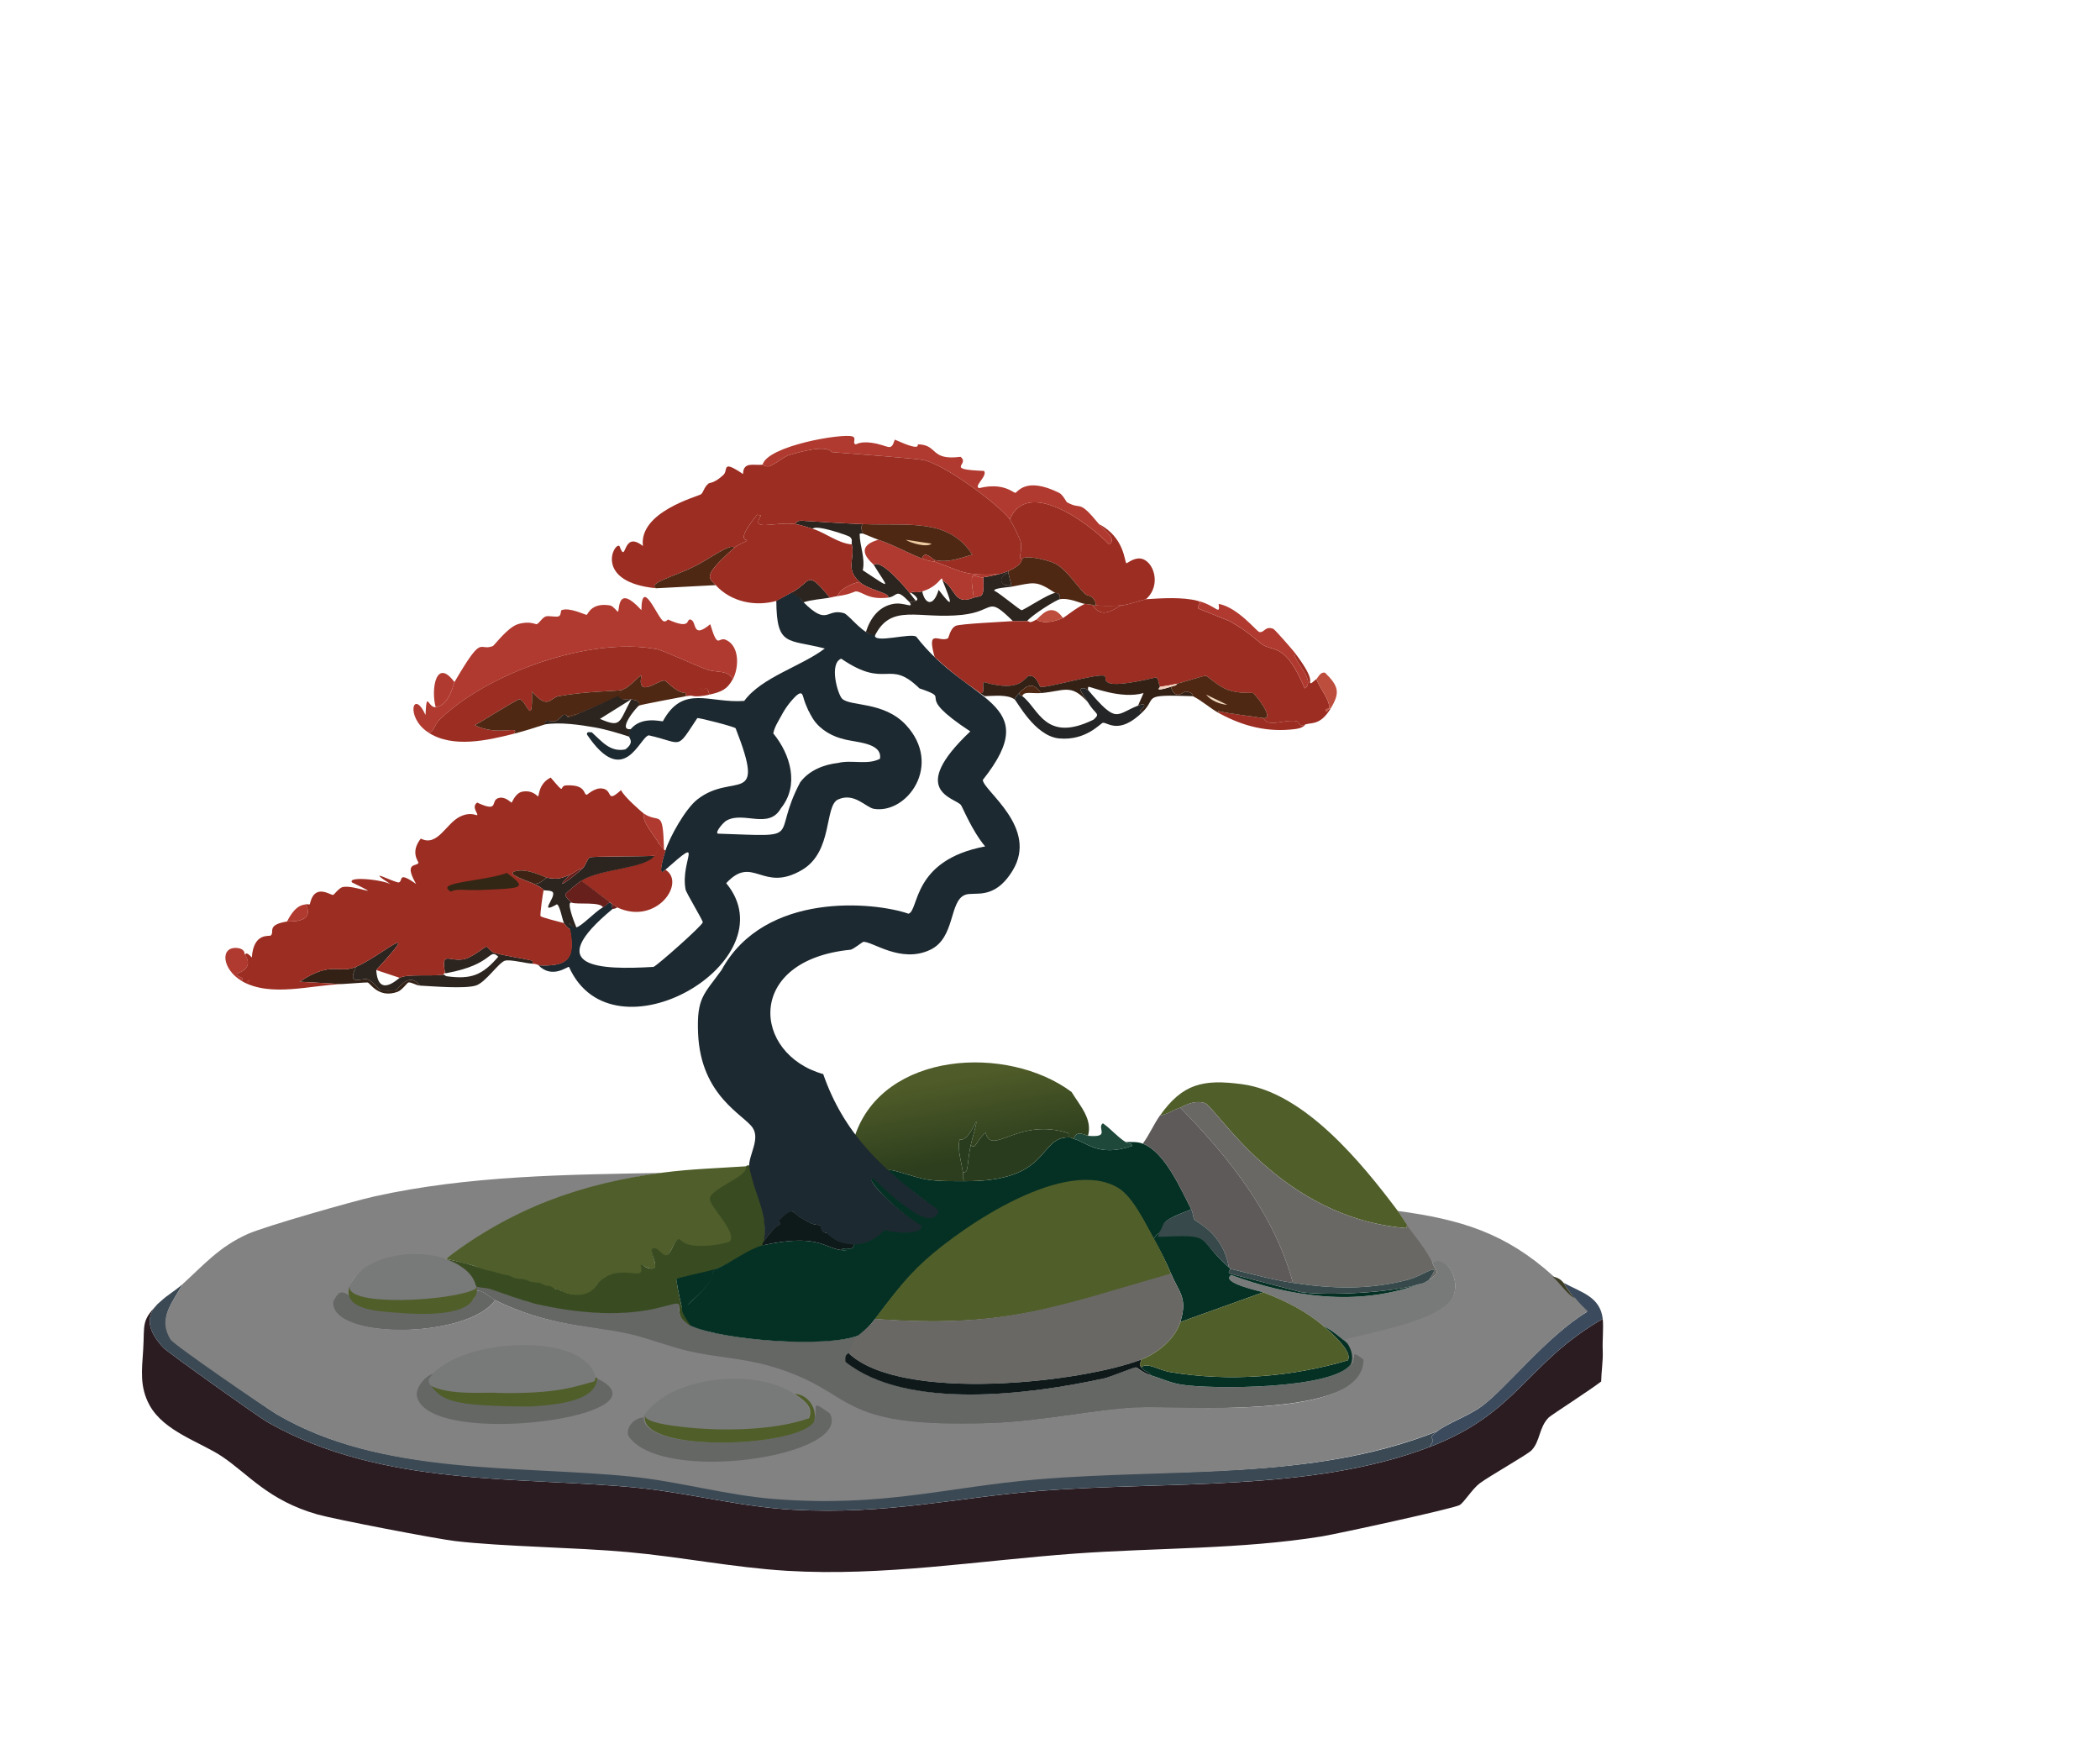 <?xml version="1.0" encoding="UTF-8"?>
<svg id="Layer_1" data-name="Layer 1" xmlns="http://www.w3.org/2000/svg" xmlns:xlink="http://www.w3.org/1999/xlink" viewBox="0 0 671.11 558.97">
  <defs>
    <style>
      .cls-1 {
        fill: #4f2814;
      }

      .cls-1, .cls-2, .cls-3, .cls-4, .cls-5, .cls-6, .cls-7, .cls-8, .cls-9, .cls-10, .cls-11, .cls-12, .cls-13, .cls-14, .cls-15, .cls-16, .cls-17, .cls-18, .cls-19, .cls-20, .cls-21, .cls-22, .cls-23, .cls-24, .cls-25, .cls-26, .cls-27, .cls-28, .cls-29, .cls-30, .cls-31, .cls-32, .cls-33, .cls-34, .cls-35, .cls-36, .cls-37, .cls-38 {
        stroke-width: 0px;
      }

      .cls-2 {
        fill: #242526;
      }

      .cls-3 {
        fill: #2c241e;
      }

      .cls-4 {
        fill: #f2d0bc;
      }

      .cls-5 {
        fill: #bd4d3c;
      }

      .cls-6 {
        fill: #394b21;
      }

      .cls-7 {
        fill: #828282;
      }

      .cls-8 {
        fill: url(#linear-gradient);
      }

      .cls-9 {
        fill: #1d2930;
      }

      .cls-10 {
        fill: #332116;
      }

      .cls-11 {
        fill: #9c2d22;
      }

      .cls-12 {
        fill: #787979;
      }

      .cls-13 {
        fill: #67201b;
      }

      .cls-14 {
        fill: #656765;
      }

      .cls-15 {
        fill: #505e2a;
      }

      .cls-16 {
        fill: #053124;
      }

      .cls-17 {
        fill: #eecaa0;
      }

      .cls-18 {
        fill: #5e5a59;
      }

      .cls-19 {
        fill: #4f5e2a;
      }

      .cls-20 {
        fill: #322615;
      }

      .cls-21 {
        fill: #b23a31;
      }

      .cls-22 {
        fill: #293d1e;
      }

      .cls-23 {
        fill: #3d3c25;
      }

      .cls-24 {
        fill: #3b4a5c;
      }

      .cls-25 {
        fill: #696865;
      }

      .cls-26 {
        fill: #efd8bd;
      }

      .cls-27 {
        fill: #0e1919;
      }

      .cls-28 {
        fill: #2b1c22;
      }

      .cls-29 {
        fill: #0f1919;
      }

      .cls-30 {
        fill: #2c241d;
      }

      .cls-31 {
        fill: #37494a;
      }

      .cls-32 {
        fill: #67201c;
      }

      .cls-33 {
        fill: #1e483a;
      }

      .cls-34 {
        fill: #b13a30;
      }

      .cls-35 {
        fill: #9c2e22;
      }

      .cls-36 {
        fill: #3b4954;
      }

      .cls-37 {
        fill: #3c2313;
      }

      .cls-38 {
        fill: #4e2916;
      }
    </style>
    <linearGradient id="linear-gradient" x1="256.19" y1="570.52" x2="265.12" y2="622.76" gradientTransform="translate(179.57 58.8) scale(.5)" gradientUnits="userSpaceOnUse">
      <stop offset="0" stop-color="#4f5b28"/>
      <stop offset="1" stop-color="#2c3e1d"/>
    </linearGradient>
  </defs>
  <g>
    <g>
      <path class="cls-16" d="M341.71,363.45c1,.02,1.03.4,1.5.5,3.7.78,7.69,6,18.5,2.25.15-1.05-.73-.42-2-1.25,1.87-.01,3.69-.17,5.5.5,7.1,2.62,12.34,14.93,15.5,21-11.39,4.42-7.4,3.95-10,7.5-.08.11-.9-.08-2,2-2.66-4.7-6.64-13.19-11.25-16-16.68-10.15-52.81,15.58-65.43,26.91-8.48-6.01-15.12-6.31-23.3-7.41,1.35-1.4,4.53.8,4-2,4.64,0,6.64-2.16,10-5,1.68.68,11.96,2.14,11.5-.75-4.69-2.27-18.64-15.01-15.5-15.75,4.09,3.75,19.16,18.18,20.5,10.75-4.99-4.29-10.58-7.87-15.5-12.25-.52-1.93,7.29,1.66,12.75,2.5,3.94.61,7.78.47,11.75.5,28,.19,23.28-14.22,33.5-14Z"/>
      <path class="cls-33" d="M359.71,364.95c1.27.83,2.15.2,2,1.25-10.8,3.75-14.79-1.47-18.5-2.25.51-3.09,4.02-1.04,4.5-1,7.42.67,2.64-2.51,4.75-4,2.67,1.9,4.44,4.18,7.25,6Z"/>
      <g>
        <g>
          <path class="cls-28" d="M51.25,415.95c-5.75,4.79-3.41,10.07,1,14.75,1.4,1.49,30.26,22.04,33.25,23.75,36.86,21.05,81.89,17.29,118.49,21,16.52,1.68,32.85,6.11,49.49,7,30.36,1.62,51.64-3.84,78.49-6,40.08-3.22,86.86.45,124.73-14,28.58-10.9,30.92-26.82,55.49-40.99.32,2.76-.14,6.85,0,10,.15,3.41-.43,6.67-.5,10-3.28,2.58-16.03,10.78-16.75,11.5-3.19,3.21-2.66,7.53-5.5,10.5-1.29,1.35-13.33,8.15-16.5,10.5-2.49,1.85-5.01,6.15-6.5,7-1.96,1.12-39.09,9.2-43.99,10-25.68,4.16-52.99,3.61-78.99,5.5-30.57,2.22-61.3,7.36-91.99,5.5-17-1.03-34.01-4.48-50.99-6-17-1.52-39.52-1.7-54.99-3.5-6.09-.71-38.77-7.01-43.99-8.5-15.71-4.47-21.96-12.74-30.5-18.5-6.9-4.65-18.63-7.98-23.25-16.5-3.16-5.84-2.41-11.2-2-17.5.55-8.52-.88-9.47,5.5-15.5Z"/>
          <path class="cls-36" d="M459.19,457.44c-3.97,3.17.73,1.09-2.5,5-37.87,14.45-84.66,10.77-124.73,14-26.85,2.16-48.13,7.62-78.49,6-16.64-.89-32.97-5.32-49.49-7-36.6-3.71-81.62.06-118.49-21-2.98-1.7-31.84-22.26-33.25-23.75-4.41-4.68-6.75-9.96-1-14.75,2.35-2.22,4.72-3.43,7-5.5-3.06,5.99-7.76,10.38-3.5,17.25,1.1,1.77,29.97,22.03,33.75,24.25,33.68,19.76,76.46,15.79,112.99,19.5,15.38,1.56,30.59,5.78,45.99,7,34.78,2.75,54.41-3.51,83.99-6,42.67-3.59,87.03,1.14,127.73-15Z"/>
          <path class="cls-24" d="M512.19,421.45c-24.57,14.17-26.91,30.09-55.49,40.99,3.23-3.91-1.47-1.83,2.5-5,3.23-2.58,9.96-4.87,14.25-8,7.72-5.63,20.66-22.29,33.75-30.25-1.42-1.36-2.76-2.72-4-4.25-1.2-1.47-2.55-3.33-3.5-5,5.65,3.07,11.67,4.4,12.5,11.5Z"/>
        </g>
        <path class="cls-14" d="M220.68,423.45c8.2,4.5,41.94,7.38,53.71,3.35.38-.13.71.28.49.62-1.11,1.71-2.24,3.68-3.35,5.22-.3.41-1.52-.09-1.19,2.31.02.11.08.22.16.29,19.71,15.53,59.02,10.32,82.4,5.21,1.72-.38,9.47-3.54,10-3.5.64.04,2.01,1.65,4.75,2.5,3.26,1.01,6.32,2.45,9.75,3,9.7,1.56,48.55,1.56,54.24-6.5,2.13-3.01-.63-6.27,4.52-2.13.11.08.48.47.48.6-.45,19.54-59.09,14.86-73.74,15.53-12.87.59-30.29,4.46-46.49,5-52.06,1.74-41.82-10.25-71.49-18.5-8.09-2.25-16.83-2.62-25-4.5-6.36-1.47-12.64-4.04-19-5.5-12.15-2.8-25.55-2.52-42.74-11-1.55-.76-3.36-2.87-5.53-3-.22-.01-.41-.17-.42-.4-.02-.5-.18-1.2-.04-1.35.64-.75,13.45,4.55,18.75,5.75,32.8,7.42,44.19-1.46,45.99,0,1.03.84-1.77,3.97,3.75,7Z"/>
        <path class="cls-12" d="M430.7,429.45c-.45-.68-5.96-5.12-7.5-5.5-5.89-5.05-12.37-8.25-19.5-11-.63-.24-13.98-3.06-10.25-5.5,18.91,7.01,40.36,10.08,59.74,3,1.07-.33,1.34.03,3.5-1.5,3.73-2.64,2.51-2.06,1-5.5,3.48-2.9,8.91,4.04,7,10.25-2.57,8.38-26.23,13.46-34,15.75Z"/>
        <path class="cls-14" d="M158.23,415.45c-8.46,12.32-52.57,12.89-51.99.75,1.04-21.82,4.99,3.39,20.17,3.03,6.44-.16,16.73,1.1,22.32-2.28,3.74-2.26,2.47-2.09,3.46-4.51,2.39-.18,4.39,2.19,6.04,3.01Z"/>
        <g>
          <path class="cls-7" d="M211.96,374.79c-26.33,3.43-47.91,11.97-69.49,27.5-7.96-1.14-27.29-1.14-30.5,8.5-2.54,7.64,11.6,6.99,16.78,7.43-17.62,2.41-18.03-11.06-22.28-2.18-.65,12.14,43.3,11.74,51.75-.58,17.2,8.48,30.84,8.04,42.98,10.83,6.35,1.46,12.64,4.03,19,5.5,8.17,1.88,16.9,2.25,25,4.5,29.68,8.24,19.43,20.24,71.49,18.5,16.21-.54,33.63-4.41,46.49-5,14.7-.67,72.55,4.48,72.57-15.31-5.38-4.34-1.25.79-4.86,2.16,2.17-.82-.34-6.59-1.58-8.47,7.76-2.29,32.77-6.23,35.35-14.61,1.91-6.21-3.66-12.83-7.14-9.93-1.65-3.76-5.39-8.63-7.83-12.09-1.04-1.47-1.91-3.11-3.01-4.58,20.17,2.72,34.5,7.05,49.73,20.83,2.41,2.18,4.25,5.14,7,7,1.24,1.53,2.58,2.89,4,4.25-13.08,7.96-26.03,24.62-33.75,30.25-4.29,3.13-11.02,5.42-14.25,8-40.71,16.14-84.97,11.84-127.64,15.44-29.58,2.49-49.62,9.03-84.4,6.28-15.41-1.22-30.33-5.6-45.71-7.16-36.53-3.71-79.52-.13-113.2-19.89-3.77-2.21-32.86-22.13-33.96-23.9-4.27-6.87.66-11.6,3.72-17.59,7.06-6.41,11.89-12.1,20.99-16.16,5.38-2.4,33.67-10.49,40.49-12,30.21-6.69,61.5-6.95,92.24-7.5Z"/>
          <g>
            <g>
              <path class="cls-23" d="M499.69,409.95c.95,1.67,2.3,3.53,3.5,5-2.75-1.86-4.59-4.82-7-7,2.48.35,3.32,1.9,3.5,2Z"/>
              <path class="cls-14" d="M205.73,452.94c-.46,11.36,48.56,9.59,53.99,1.5,2.6-3.87-1.94-8.18,5.5-2.75,7.33,13.74-54.36,22.95-64.49,7-.64-2.97,2.1-5.62,5-5.75Z"/>
            </g>
            <g>
              <path class="cls-12" d="M253.72,445.44c2.55,1.78,6.2,4,4.5,7.75-11.43,4.06-28.7,4.2-40.74,2.75-3.76-.45-11.15-1.33-11.75-3.5,8.7-13.05,36.2-15.24,47.99-7Z"/>
              <path class="cls-15" d="M260.04,454.44c-5.43,8.09-54.45,9.86-53.99-1.5v-.5c.6,2.17,7.99,3.05,11.75,3.5,12.05,1.45,29.31,1.31,40.74-2.75,1.7-3.75-1.95-5.97-4.5-7.75,4.15.08,7.5,4.94,6,9Z"/>
            </g>
            <g>
              <path class="cls-14" d="M140.24,438.9c1.81,13.68,51.37,13,50.49,1.55,25.43,12.15-53.87,22.73-57.49,5.75-.67-2.9,3.59-8.1,7-7.29Z"/>
              <path class="cls-12" d="M189.46,437.93c.89,1.65,1.65,3.19-.23,3.76-10.08,3.04-23.88,4.91-35.16,3.92-5.18-.45-13.49.16-15.62-1.98.09.09-2.22-1.68-1.21-3.19,8.13-12.2,45.49-15.05,52.22-2.51Z"/>
            </g>
          </g>
        </g>
      </g>
      <g>
        <path class="cls-12" d="M147.7,404.78c1.86.98,6.58,6.34,3.53,8.66-6.75,3.23-42.2,4.04-39.5-2.5,4.41-10.65,23.92-12.69,33.74-7.43,2.4,1.29,2.37,1.34,2.37,1.35"/>
        <path class="cls-15" d="M151.93,411.9c.4-.22.28-1.76.46-.14s-.46,2.41-1.32,3.71c-3.6,5.45-18.41,4.51-24.83,3.97-5.17-.43-17.04-.86-14.5-8.5-1.5,6.82,33.12,4.81,40.19.96Z"/>
      </g>
      <g>
        <g>
          <path class="cls-19" d="M179.32,412.51c1.56,1.27,4.31-.9,6.51-1.33.48-.09.02-1.44.5-1.5,1.73-.23,3.3.59,4.75.5,11.52-.75,16.63,1.7,13.75-6,9.24,4.75,1.02-5.55,4.5-5,4.73,6.55,5.33-2.7,7.5-3,.88-.12,2,4.3,17,1,2.72-2.62-6.45-11.92-6.25-14.25.26-3.01,13.11-7.26,11-10.25-8.8.6-17.75.86-26.5,2-26.33,3.43-48.44,11.42-69.56,27.55l7.67,1.88c1.02.26,2.01.62,2.96,1.06l3.71,1.75c1.06.73,1.75.71,2.67.91l14.76,3.24c.21.05.43.1.64.16l4.31,1.21"/>
          <path class="cls-6" d="M179.22,412.4c3.52,1.65,7.74,2,10.99-1.35,1.75-2.05,3.88-3.76,6.64-4.2,5.23-.91,9.17,1.97,7.9-2.37-.23-.99,1.07.24,1.73.49,1.35.58,3.36.94,2.83-1.32-.25-1.64-2.14-4.97-.13-4.78,1.87.18,3.08,3.85,4.74,1.48,1.2-1.51,1.59-4.07,3.12-4.41.53.16,1.12,1.7,4.88,2.11,3.84.28,7.27-.14,11.12-1.18,2.97-2.45-5.43-10.46-6.15-13.42-.85-3.37,12.2-7.3,11.54-10.55-.05-.62,1.17-.73,1.32-.04.26,1.69.79,3.87,1.54,5.36.39.96.83,1.43,1.06,2.35,1.09,5.09,2.57,9.65,2.03,14.99-.16.98.16,2.2-.77,2.65-5.35,1.8-10.73,6.07-16.42,7.97-3.25,1.15-7.78,1.41-10.9,2.58-.23.9.7,4.94,1.33,7.89.48,2.05,1.18,2.75,1.99,4.38.31.68,1.17,1.99,1.39,2.73-.74-.16-2.49-1.57-3.04-2.33-.49-.67-.71-1.33-.8-1.92-.22-1.36.3-2.29-.38-2.84-1.57-.83-8.35,3.53-24.83,2.89-7.25-.31-13.75-1.31-21.09-2.96-4.84-1.33-9.4-3.04-14.18-4.68-1.16-.38-2.93-.39-4.04-.67-.63-.15-.55-.4-.78-1.11-1.45-4.18-5.56-6.32-9.44-7.88,3.8.83,8.21,1.71,11.9,3.28.98.42,1.86.46,2.92.71,1.63.41,3.14,1.01,4.85,1.23.72.12,1.65.65,2.29.91.75.29,1.74.24,2.6.36.86.06,1.44.4,2.25.71.75.33,2.12.31,2.9.44.82.03,2.02,1.12,2.95.99.3,0,.6,0,.88.13.58.26,1.06.81,1.62.92.51.11,1.2.18,1.61.49"/>
          <path class="cls-19" d="M191.11,410.02c-2.33,4.72-8.58,4.4-11.88,2.42,1.72,1.03,3.43-1.11,5.62-1.54.48-.09.89-1.65,1.37-1.72,1.73-.23,3.44.92,4.89.83Z"/>
        </g>
        <g>
          <path class="cls-8" d="M347.71,362.95c-.48-.04-3.99-2.09-4.5,1-.47-.1-.5-.48-1.5-.5v-1.25c-16.31-5.43-24.7,7.49-26.75-.25-3.07,2.49-3.06,5.54-4.75,4,.43-2.06,2.13-7.41,1.75-7.5-3.5,7.23-5.09,5.36-5.25,5.75-.94,2.32.62,7.72,1,10.25.16,1.03-.32,1.99.5,3-3.96-.03-7.81.11-11.75-.5-5.46-.84-13.26-4.43-12.75-2.5-4.31-3.83-7.24-6.69-10.5-11.5,9.05-27.06,48.8-29.25,69.24-14,2.75,4.5,6.73,8.65,5.25,14Z"/>
          <path class="cls-22" d="M341.71,363.45c-10.21-.22-5.49,14.19-33.5,14-.82-1.01-.34-1.97-.5-3,1.92.88,1.22-2.41,2.5-8.5,1.69,1.55,1.68-1.51,4.75-4,2.05,7.74,10.43-5.18,26.75.25v1.25Z"/>
          <path class="cls-22" d="M310.21,365.95c-1.27,6.09-.58,9.38-2.5,8.5-.38-2.53-1.94-7.93-1-10.25.16-.39,1.75,1.48,5.25-5.75.38.09-1.32,5.44-1.75,7.5Z"/>
        </g>
      </g>
      <path class="cls-16" d="M370.7,393.95l-.25,1c18.45-.81,11.07.23,22.25,10,.03.02.08.17.5.5.21.17-1.04.95-.25,1.5l23,6c8.68,1.14,28.82.12,37.25-2.5-19.39,7.08-40.83,4.01-59.74-3-3.73,2.44,9.62,5.26,10.25,5.5q-13.25,4.75-26.5,9.5c2.38-7.83-.33-9.2-3-15.5-1.63-3.85-3.44-7.37-5.5-11,1.1-2.08,1.92-1.89,2-2Z"/>
      <g>
        <path class="cls-15" d="M446.7,386.95c1.1,1.47,1.96,3.03,3,4.5l-.25,1c-40.52-3.25-60.75-38.85-64.49-39.99-3.66-1.12-7.36,1.38-7.75,1.5-2.6.84-4.1,2.14-6.5,2.5,7.24-10.18,13.75-11.67,26.25-10,19.89,2.67,38.19,25.09,49.74,40.49Z"/>
        <path class="cls-18" d="M377.2,353.96c15.67,16.05,29.99,33.97,36,55.99-6.76-1.03-13.36-2.89-20-4.5-.42-.33-.47-.48-.5-.5-1.86-10.9-10.29-14.3-11-15.25-.43-.57-.37-2.04-1-3.25-3.16-6.07-8.39-18.38-15.5-21,2.12-2.81,3.47-6.15,5.5-9,2.4-.36,3.9-1.66,6.5-2.5Z"/>
        <path class="cls-25" d="M449.69,391.45c2.44,3.46,6.35,8.24,8,12,1.51,3.44,2.73,2.86-1,5.5,4.54-6.56-1.53-1.36-6.75,0-12.55,3.28-24.14,2.92-36.75,1-6.01-22.02-20.33-39.94-36-55.99.39-.12,4.09-2.62,7.75-1.5,3.74,1.14,23.97,36.75,64.49,39.99l.25-1Z"/>
        <path class="cls-31" d="M392.7,404.95c-11.18-9.77-4.21-10.5-22.66-9.69l.33-1.33c2.6-3.55-1.07-3.06,10.33-7.48.63,1.21.57,2.67,1,3.25.71.94,9.14,4.34,11,15.25Z"/>
        <path class="cls-31" d="M413.2,409.95c12.61,1.92,24.2,2.28,36.75-1,5.21-1.36,11.28-6.56,6.75,0-2.16,1.53-2.43,1.17-3.5,1.5-8.42,2.62-28.57,3.63-37.25,2.5l-23-6c-.79-.55.46-1.33.25-1.5,6.63,1.61,13.23,3.47,20,4.5Z"/>
      </g>
      <g>
        <path class="cls-16" d="M268.72,399.44c7.17.96,16.01-1.69,23.79,1.69,1.64.71,2.02,2.86.74,4.12-5.22,5.12-9.02,10.32-13.54,16.19-1.86,2.41-3.51,4-4.19,4.67-.23.23-.49.41-.78.53-10.7,4.33-44.28,1.51-53.73-2.89-.43-.2-.64-.64-.91-1.02-.14-.2-.17-.23-.27-.39-3.74-5.64-1.02-4.31.56-5.92,2.86-2.91,6.55-5.82,7.22-9.21.16-.81.73-1.49,1.49-1.82,5.07-2.2,9.51-5.95,14.49-7.41.08-.02.17-.05.25-.06,17.45-3.78,19.58.82,24.87,1.53Z"/>
        <path class="cls-16" d="M227.88,406.67c-.41,4.35-6.16,7.86-9.13,11.57-.23.29-.69.18-.78-.17-.64-2.53-1.98-8.93-1.75-9.37.26-.5,9.18-2.14,12.88-3.3.32-.1-1.2.95-1.23,1.28Z"/>
      </g>
      <g>
        <path class="cls-15" d="M368.7,395.65c2.06,3.63,3.96,7.68,5.6,11.53-37.66,10.81-53.37,17.35-94.75,14.33,5.2-6.75,9.6-12.98,16.16-18.86,12.62-11.33,45.06-33.15,61.74-23,4.61,2.81,8.58,11.3,11.25,16Z"/>
        <g>
          <path class="cls-25" d="M377.2,422.45c-1.65,5.41-7.33,9.99-12.5,12-18.76,7.28-76.51,13.89-93.49-2,.93-2.14,1.13-3.29,2.47-5.2.19-.28,3.71-2.8,6.03-5.8,41.38,3.02,56.83-3.69,94.49-14.5,2.67,6.3,5.38,7.67,3,15.5Z"/>
          <path class="cls-29" d="M364.71,434.45c-.03,1.31-.97,1.06,0,2.5,1.04,1.54,2.41,1.14,3,2.5-2.74-.85-4.11-2.46-4.75-2.5-.53-.04-8.28,3.12-10,3.5-23.44,5.13-63.07,10.42-82.74-5.25-.41-2.61.94-2.62,1-2.75,16.98,15.89,74.73,9.28,93.49,2Z"/>
        </g>
      </g>
      <g>
        <path class="cls-16" d="M430.7,429.45c1.23,1.87,1.93,4.38,1,6.5-5.7,8.06-44.54,8.06-54.24,6.5-3.43-.55-6.49-1.99-9.75-3-.59-1.36-1.96-.96-3-2.5,1.9-1.79,5.56.88,9.25,1.5,18.75,3.15,38.57,1.64,56.74-3.75,1.86-2.66-5.56-9.08-7.5-10.75,1.54.38,7.05,4.82,7.5,5.5Z"/>
        <path class="cls-15" d="M423.2,423.95c1.94,1.67,9.36,8.09,7.5,10.75-18.17,5.39-37.99,6.9-56.74,3.75-3.69-.62-7.35-3.29-9.25-1.5-.97-1.44-.03-1.19,0-2.5,5.17-2,10.85-6.59,12.5-12q13.25-4.75,26.5-9.5c7.13,2.75,13.61,5.95,19.5,11Z"/>
      </g>
    </g>
    <path class="cls-2" d="M347.71,220.47c9.36,11.05,8.74,7.87,16,5,2.78-1.1,2.31.28.5,1.75l1,.25c-7.61,7.49-11.25,3.3-12.75,3.5-.76.1-5.37,5.81-14,5-7.78-.74-13.45-11.93-14.25-12.5.41-.72.93-1.39,1.5-2-.02.61.68.76,1,1,5.16,3.79,7.23,15.11,22.75,7.5,2.41-2.13.58-1.54-1.75-5.5-.85-1.44-1.93-2.67-2.5-4.25,1.3-.82,2.19.27,2.5.25Z"/>
    <path class="cls-3" d="M322.21,182.48v.5c-3.24,1.04-2.79,4.73,1,4v.5c-1.12.2-5.52.42-5.5,1.25,1.57.66,8.19,6.23,8.75,6.25.76.02,8.57-5.27,10.75-5.5.14.09,1.77-.3,1.5,2-1.18.19-8.73,4.91-10.5,7-1.47.15-3.02-.11-4.5,0-8.55-8.38-5.46-3.16-16.25-2-13.95,1.5-22.76-3.97-28,6.91-.55-.1-2.33-1.15-2.75-1.41,1.39-4.38,4.05-8.12,8.75-9,3.52-.65,6.64,1.68,5.25-.5l2-.5c1.33-.45-.69-2.09-1.5-2.5.12-.9.83.28,3.5-.5.91,4.23,3.63,5,5.25-.5,4.89,6.4,4.29,4.52,1.25-3,4.4,2.58,3.49,8.13,10,5.5,2.12-.86,3.49.96,3-6.5,1.59-.2,3.41-.62,5-1,.9-.21,2.17-.64,3-1Z"/>
    <path class="cls-27" d="M255.72,388.95c1.94.98,3.39,2.57,6.5,2.5.43,2.89,1.88,2.39,2,2.5,2.66,2.31,4.78,3.5,8.5,3.5.53,2.8-2.65.6-4,2-5.31-.71-7.43-5.33-25-1.5-.24-.75.43-.96.5-1.5,3.7-5.11,4.75-4.97,5-5.25.36-.4-.72-1.02-.5-1.25,4.89-5.08,4.8-2.11,7-1Z"/>
    <path class="cls-9" d="M314.09,249.22c19.98-25.17-4.87-24.41-21.25-45.74-1.55-1.37-13.65,2.28-13.25-.5-3.61-.07-7.73-5.92-9.75-7-5.9-1.81-5.11,4.4-13.13-3.6-1.26-1.25-.73-1.94-3.84-3.01-.96.49-4.53,2.53-4.78,2.61.11,14.76,3.58,12.19,15.5,15.25-7.59,5.76-20.2,9.17-25.75,16.75-11.15.85-19.52-5.43-26,6.5-.53.13-6.76-1.73-10.25,2.5-1.64,1.98-.26.51-.5,2.5-.05.39,1.77,1.77-1.25,4-4.86.95-7.47-2.54-10.75-5.5-.2.18-1.69-.48-1.5.75,11.87,17.64,16.79.74,19.75.25,11.11,2.5,8.57,4.96,15.5-5.5.61-.17,11.87,2.74,12.25,3.25,9.97,25.46-.77,13.74-12.25,22.75-3.77,2.96-8.8,11.9-10.25,16.5-.53,1.67-2.71,9.02,0,6,13.02-11.52,4.75-3.15,6.5,6.25.21,1.14,5.58,9.91,5.5,10.5-.14,1.06-14.72,13.96-15.75,14.25-17.1,1-35.94.41-13.08-18.51-.5-3.58-1.45-1.47-3.17-.49-2.41,1.38-6.73,6-8.34,6.34-1.9.4-2.95-3.43-2.16.66,1.76,9.14-.33,11.98-10,11.5,4.41,4.44,9.25.3,9.75.5,14,31.4,70.75-2.02,50.24-26.75,8.61-9.31,11.56,3.24,24.25-4.25,9.95-5.87,7.06-20.49,11.5-22.5,5.21-2.36,8.9,2.59,11.5,3,10.58,1.66,21.98-14,10.25-26.75-7.12-7.73-18.03-5.9-20.5-8.5-1.4-1.48-4.18-11.2-.25-12.75,14.64,10.03,15.08-.2,25,9.5,11.56,3.89-3.07,1.02,16.25,13.75-20.17,19.07-4.99,21.12-3,23.5.5.59,3.53,8.24,7.75,13.25-23.53,4.41-21.04,20.51-24.5,21.5-10.82-3.77-45.94-7.29-59.74,18-5.6,7.8-7.99,8.75-7.5,20.25.86,20.21,14.85,26.06,17.5,30.25.1-.2.18-.41.26-.65-.07.24-.16.45-.26.65,2.29,3.62-1.18,8.36-1.2,12.15,1.99,10.39,5.94,14.12,4.76,24.03,3.7-5.11,4.94-5.16,5.19-5.44.36-.4-.58-.88-.37-1.11,4.89-5.08,4.41-2.25,6.61-1.14,1.94.98,3.39,2.57,6.5,2.5.43,2.89,1.88,2.39,2,2.5,5.44,5.53,13.71,4.57,18.6-.93,1.68.68,12.39,2.12,11.72-1.48-4.69-2.27-18.37-14.42-15.51-15.17,4.09,3.75,18.96,18.76,21.1,10.36-18.62-13.14-30.48-25.02-36.91-43.52-22.66-6.34-25.12-36.42,8.75-39.74.98-.21,3.77-2.47,4-2.5,2.78-.37,12.01,7.07,21.5,2.5,7.97-3.84,5.96-15.41,11-17.5,3.04-1.26,9.25,2.02,15.25-7.75,8.45-13.76-9.33-25.55-9.5-29ZM268.65,235.91c.24.09.51.09.76.22h0c3.63,1.15,12.63,1.02,11.81,6.34-3.96,2.08-9.04.26-13.34,1.32-4.64.53-9.29,2.36-12.16,6.2-9.63,18.23,2.18,17.38-26.34,16.4-.96-.5,2.05-3.92,2.92-4.24,5.43-2.94,13.4,2.95,17.25-3.84,5.97-7.39,3.09-17.23-2.43-23.95.37-1.99,1.6-3.89,2.59-5.68,1.21-2.34,2.89-4.59,4.8-6.42,0,0,0,0,0,0,2.03-1.7,1.97,0,2.54,1.63.3.95.87,2.22,1.32,3.25.27.29.52,1.11.84,1.51,0,0,0,0,0,0,1.88,3.69,5.52,6.11,9.42,7.28Z"/>
    <g>
      <path class="cls-34" d="M234.22,216.97c-1.91-3.01-4.93-1.88-8.25-3-3.55-1.2-13.91-6.09-16-6.5-21.21-4.11-54.03,7.45-69.49,22.5-1.85,1.8-1.91,4.57-3.75,4-7.28-4.89-4.66-14.09-.75-5.5.4-8.22.78-2.2,3.25-2.5,4.4-.54,5.72-7.53,6-8,9.26-15.82,7.54-9.74,12.25-11.5.5-.19,4.67-5.95,8-7,3.7-1.17,5.71.09,6,0,.89-.28,1.78-2.16,3-2.5.97-.27,3.09.28,4,0,.94-.29.61-1.85,1-2,2.58-1,7.6,1.6,8,1.5.43-.11,1.37-4.01,7.5-3,.94.16,2.37,2.1,2.5,2,.6-.46-.36-9.11,7.5-.5.09-10.79,5.18,2.54,7,3.5.8.42,1.43-.53,1.5-.5,7.39,3.33,5.83-.07,7,0,2.47.15.31,6.64,6.5,1.5,2.53,8.39,2.46,3.88,5,5,4.5,2,4.14,8.97,2.25,12.5Z"/>
      <path class="cls-11" d="M234.22,216.97c-1.85,3.44-3.83,4.16-7.5,5-.98-3.8-1.83-.94-2.25-1-.21-.03.17-1.45-2.5-1-.65.11,1.16,1.52-2.75,1.5-3.13-.02-6.24-3.92-6.75-4-2-.32-8.95,5.92-7.5-1.5-.7-.35-3.49,3.66-6.25,4.5-1.45.44-11.14.36-20.25,2-2.57.46-3.35,4.55-8.5-1.5.31,12.18-1.71,2.61-4,2.5-.82-.04-12.35,7.35-14.25,8.25,7.36,3.74,14.75-.19,12.5,2.75-8.54,2.16-19.73,4.72-27.5-.5,1.84.57,1.9-2.2,3.75-4,15.46-15.05,48.28-26.61,69.49-22.5,2.09.4,12.45,5.3,16,6.5,3.32,1.12,6.34-.01,8.25,3Z"/>
      <path class="cls-1" d="M198.73,220.47c-.38.69-.87,1.9-1,2-.53.43-10.41,4.53-12.5,5.5l-4,1c-.06.02.21-.74-1.25-.5-.18.03-1.33,1.6-2.5,2-.68.23-2.29-.23-3,0-.44.14-.2.98-.25,1-3.45,1.09-6.46,2.1-10,3,2.25-2.94-5.14.99-12.5-2.75,1.9-.9,13.43-8.29,14.25-8.25,2.29.11,4.3,9.68,4-2.5,5.15,6.05,5.93,1.96,8.5,1.5,9.11-1.64,18.8-1.56,20.25-2Z"/>
      <path class="cls-3" d="M197.73,222.23c1.66,2.16,2.17.84,4,1.24l-10,6.25c6.91,3.01,6,1.1,10-6.25,1.25.27,2.98.42,2.5,2-.75.36-7.29,8.25-2.5,7.5-1.64,1.98-.26.51-.5,2.5-3.18-1.1-7.75-2.43-11-3-4.86-.86-11.29-1.78-16.06-.99.05-.02-.12-.94.32-1.08.71-.23,2.3.3,2.98.07,1.17-.4,2.32-1.97,2.5-2,1.46-.24,1.19.52,1.25.5.22-.06-.45.83,4-1.08,2.12-.91,11.96-5.23,12.5-5.66Z"/>
      <path class="cls-34" d="M145.23,217.97c-.28.47-1.6,7.46-6,8-1.56-5.58.09-16.01,6-8Z"/>
      <path class="cls-11" d="M226.72,221.97c-2.59.59-4.14.61-5,.5-.27-.03-.67-.36-2.5,0v-1.17c3.91.02,1.88-1.38,2.53-1.49,2.67-.45,2.53.86,2.74.89.42.06,1.25-2.53,2.22,1.27Z"/>
      <path class="cls-1" d="M219.22,221.47v1c-2.28.45-14.31,2.67-15,3,.48-1.58-1.25-1.73-2.5-2-1.83-.39-2.57.99-4.23-1.17.13-.1.85-1.14,1.23-1.83,2.76-.84,5.55-4.85,6.25-4.5-1.45,7.42,5.5,1.18,7.5,1.5.51.08,3.62,3.98,6.75,4Z"/>
      <path class="cls-38" d="M185.37,227.91c-4.48,2.09-3.95,1-4.17,1.06,1.83-.57,2.17-.56,4.17-1.06Z"/>
    </g>
    <g>
      <g>
        <path class="cls-3" d="M120.24,309.96c.56,9.14,6.97,2.77,7.5,2.5,2.54-1.3,9.38-.41,14-1,.44-.02.5.43,1,.5,7.73,1.08,11.4-.28,16.5-6.25-3.18-2.93-1.34,2.45-16.5,5.25-.16.03-.34-.03-.5,0-1.38-7.54,1.42-3.36,6.25-4.5,2.48-.59,6.6-4.03,7-4,.16.01,1.44,1.7,2.5,2,3.96,1.12,8.18,1.58,12,2.5.37.09.25.66.25,1-2.19-.09-6.81-1.38-8.75-1-2,.39-6.3,7.08-9.5,8-3.68,1.06-13.4.22-17.75,0-3.7-4.73-6.91,1.19-7.75,1.5-.23.09-4.77.09-5,0-.25-.09-2.52-3.05-4-3.5-1.94-.59-6.73,2.49-3.75-4,7.72-3.22,22.3-16.17,6.5,1Z"/>
        <path class="cls-10" d="M113.74,308.96c-2.98,6.49,1.81,3.41,3.75,4,1.48.45,3.75,3.4,4,3.5.23.09,4.76.09,5,0,.83-.31,4.05-6.23,7.75-1.5-1.25-.06-2.81-1.2-3.75-1-.37.08-1.97,2.46-3.5,3-6.05,2.15-8.64-2.81-9.5-3-.4-.09-6.74.45-8.25.5q-6.75-.37-13.5-.75c10.34-6.86,12.38-2.41,18-4.75Z"/>
        <path class="cls-34" d="M78.24,304.96c3.22,4.73-2.35,5.88-2.5,6.25-.45,1.09,2.81.84,1.5,2.25-6.37-3.72-7.04-11.22-1.25-10.5,2.43.3,2.11,1.93,2.25,2Z"/>
        <path class="cls-34" d="M97.74,288.96c3.1,6.2-5.45,5.41-6,5.5,3-5.95,5.58-5.18,6-5.5Z"/>
      </g>
      <g>
        <path class="cls-11" d="M212.19,271.34s-.11.41.5.36c-.53,1.67-2.76,9.24-.04,6.22,6.7,4.13-2.9,17.93-15.42,12.04-.65-.3-9.59-7.24-11.66-8.51,6.4-3.96,20.29-3.85,23.62-8.11,1.16-1.48,1.59-2.88.89-4.6.57.87,1.23,1.94,2.1,2.6Z"/>
        <path class="cls-34" d="M212.2,271.39c-.87-.65-1.4-1.55-1.97-2.42-2.37-3.64-4.98-6.43-4.5-9,5.12,3.39,6.11-1.95,6.47,11.42Z"/>
        <path class="cls-3" d="M209.23,273.47c-3.33,4.26-17.1,4.04-23.5,8-.74.46-4.93,3.86-5,4.25-.41.69,1.84,2.69,2,2.75-1.81-.66.42,5.39,1.5,8-1.9.4-2.79-3.6-2,.5-.64-.2-1.78-1.54-2-2-.57-1.2-1.29-5.62-2.25-6-5.95,3.38-.48-1.95-1.25-3.75-.33-.79-2.79-.63-3-.75-.16-.09.11-.47-3-2,1.96-.14,2.37-.88,4-2,3.33.56,4.41.37,7.5-1-6.48,6.33.94.84,4-2,.78-.73,1.57-3.24,2.25-3.5.97-.37,17.64-.25,20.75-.5Z"/>
        <path class="cls-13" d="M197.23,289.96c-.75.57-1.44.45-1.5.5-.5-3.58-1.27-1.49-3-.5-.95-1.89-8.3-.85-10-1.5-.16-.06-2.41-2.06-2-2.75.07-.39,4.26-3.79,5-4.25,2.07,1.28,10.85,8.19,11.5,8.5Z"/>
        <path class="cls-32" d="M186.23,277.46c-3.06,2.84-10.48,8.33-4,2,1.53-.68,2.38-1.75,4-2Z"/>
        <g>
          <path class="cls-11" d="M205.73,259.97c-.48,2.57,2.13,5.36,4.5,9,.7,1.72.16,3.02-1,4.5-3.1.25-19.78.13-20.75.5-.68.26-1.47,2.77-2.25,3.5-1.62.25-2.47,1.32-4,2-3.09,1.37-4.17,1.56-7.5,1-.53-.09-6.38-3.23-10.25-2-2.93.93,4.75,3.26,6.25,4,3.11,1.53,2.84,1.91,3,2-.28,1.05-1.18,7.88-1,8.25.22.46,6.3,1.91,7.5,2.25.22.46,1.36,1.8,2,2,1.76,9.14-.33,11.98-10,11.5-.27-.01-.42-.44-2-.5,0-.34.12-.91-.25-1-3.81-.92-8.04-1.38-12-2.5-1.06-.3-2.34-1.99-2.5-2-.4-.03-4.52,3.41-7,4-4.83,1.14-7.63-3.04-6.25,4.5-.69.11-.46.5-.5.5-4.62.59-11.46-.3-14,1l-7.5-2.5c15.8-17.17,1.22-4.22-6.5-1-5.62,2.34-7.66-2.11-18,4.75q6.75.37,13.5.75c-9.95.33-22.88,4.32-32-1,1.31-1.41-1.95-1.16-1.5-2.25.15-.37,5.72-1.52,2.5-6.25.36.17.23-1.23,2.25,1,.54-8.04,5.58-6.68,6-7,1.46-1.11-1.56-3.4,5.25-4.5.55-.09,9.1.7,6-5.5.17-.13,1.06.15,1.25,0,.21-.17.45-3.5,3-4,1.91-.37,3.93,1.1,4.5,1,.26-.04,1.84-2.21,3-2.5,3.64-.91,14.33,4.03,3-1.5-1.56-2.17,11.44-.72,13,1-10.12-6.55.95-.68,2-1,1.42-.43-.55-3.77,5.5.5-4.13-7.15.34-5.5.75-6.75.13-.39-2.77-3.27.75-7.75,5.34,2.74,8.05-4.83,12.5-7,3.43-1.67,5.14-.32,5.5-.5.55-.28-1.97-2.56,0-4,7.45,3.43,3.94-.81,7-1.5,2.11-.48,3.79,1.54,4,1.5.24-.05,1.18-3.1,3.5-3.5,3.44-.59,4.78,1.65,5,1.5.31-.21.13-4.04,4-6,5.25,6.12,2.35,2.62,5,2.5,6.45-.29,5.37,2.9,6.5,3,.27.02,2.52-2.34,5-2,3.57.49,1.06,4.96,6,.5.73,1.95,6.8,7.2,7.25,7.5Z"/>
          <g>
            <g>
              <path class="cls-20" d="M152.23,284.46c-3.18.14-6.88-.48-8,.5-5.93-3.1,10.15-3.23,17.75-6,6.96,5.17,5,4.83-9.75,5.5Z"/>
              <path class="cls-37" d="M174.73,280.46c-1.63,1.12-2.04,1.86-4,2-1.5-.74-9.17-3.07-6.25-4,3.87-1.23,9.72,1.91,10.25,2Z"/>
            </g>
            <g>
              <path class="cls-35" d="M152.23,284.46c-.48,1.61-6.58,1.24-8,.5,1.11-.98,4.82-.36,8-.5Z"/>
              <path class="cls-34" d="M79.49,312.96l.25.25v.5l-.25.25h-.5l-.25-.25.25-.25.25-.25.25-.25Z"/>
            </g>
          </g>
        </g>
      </g>
    </g>
    <g>
      <path class="cls-11" d="M382.7,191.98c1.99,1.24-.4.91.25,2.5l10,4c6.37,3.59,9.04,6.53,10.5,7.5,3.66,2.42,7.29-.7,13.5,14,3.86-2.45-3.84-8.74-3.25-11.5,6.5,8.52,4.69,9.28,5,9.75.29.43,1-.53,2-1.25,1.02,2.99,4.61,6.98,4,9.5-.01.06-1.66-.22-.75,1l.75-1h.5c-3.2,5.2-5.76,4.36-8,5-2.12,1.07-2.11-.88-2.75-1-2.9-.54-6.25.81-8.5.5-1.75-.25-2.12-1.48-2.25-1.5,4.01.45-2.77-7.84-3.25-8-.71-.23-4.23.3-8-1-2.93-1.01-6.59-4.42-7-4.5-.81-.15-7.3,2.05-9.25,2.5-1.76.41-3.7.76-5.5,1-.62-1.42-.3-2.32-1.25-3-19.83,4.66-15.17.14-16.5-.5-1.94-.94-19.05,4.14-20.5,3.5-.28-.12-1.21-3.75-3.5-3.5-1.66.18-2.21,5.55-14.5,2-.84.63.67,3.89-1.25,3.5-2.82-2.29-5.95-3.79-14.5-11.5-2.68-9.46,1.47-4.56,4.25-6,.21-.11.71-3.19,2.5-4,1.43-.65,15.24-1.27,18.25-1.5,1.48-.11,3.03.15,4.5,0,1.02-.1.32,1.06,3-.5,2.46,1.67,6.54.37,8.5-.5.62-.27,4.3-3.31,7-4.5,3.14.25,2.37.49,2.5.5,2.77,3.94,5.64,1.98,9,0,2.2-.14,7.59-1.97,8-2,5.25-.33,11.56-.75,16.5.5Z"/>
      <path class="cls-10" d="M370.7,219.47c.1.22-2.36,1.79,3.5,0,1.36,4.63,4.13,1.4,4.75,1.5,2.73.43,2.13,1.44,2.25,1.5-16.86-.58-11.26.34-16,5l-1-.25c1.81-1.47,2.28-2.85-.5-1.75l1.75-4c-7.04,2.05-16.61-1.93-17.5-2-.4-.03-.2,1-.25,1-.31.02-1.2-1.07-2.5-.25.57,1.58,1.65,2.81,2.5,4.25-5.43-6.21-7.54-3.62-15-3-2.44-3.54-4.49-2.67-7,0-.57.61-1.09,1.28-1.5,2-2.25-1.61-6.49-1.08-9.5-1-.4-.32-.91-.52-1.5-1,1.92.39.41-2.87,1.25-3.5,12.29,3.55,12.84-1.82,14.5-2,2.29-.25,3.22,3.38,3.5,3.5,1.44.64,18.55-4.44,20.5-3.5,1.33.64-3.33,5.16,16.5.5.95.68.63,1.58,1.25,3Z"/>
      <path class="cls-34" d="M413.7,208.47c-.59,2.76,7.11,9.04,3.25,11.5-6.21-14.7-9.84-11.58-13.5-14-1.46-.96-4.13-3.91-10.5-7.5l-10-4c-.65-1.59,1.74-1.26-.25-2.5,6.11,1.54,7.26,5.02,6.75,1,6.11,1.1,12.21,8.87,13,9,1.68.28,1.86-2.09,4.5-1,.47.19,6.04,6.57,6.75,7.5Z"/>
      <path class="cls-11" d="M403.7,229.47c.13.02.49,1.25,2.25,1.5,2.25.31,5.6-1.04,8.5-.5.64.12.63,2.07,2.75,1-.17.05-.47,1.14-3.25,1.5-8.84,1.13-16.6-.87-24.25-5l-.5-.75c4.64,1,9.67,1.5,14.5,2.25Z"/>
      <path class="cls-5" d="M425.2,226.47h-.5c.61-2.52-2.98-6.51-4-9.5.43-.31,1.19-2.35,2.75-2,4.37,4.29,4.91,6.35,1.75,11.5Z"/>
      <path class="cls-5" d="M339.71,197.48c-1.96.87-6.04,2.17-8.5.5,1.09-.64,4.6-6.13,8.5-.5Z"/>
      <path class="cls-35" d="M350.21,193.48c2.26.15,5.74.15,8,0-3.36,1.98-6.23,3.94-9,0,.33.02.67-.02,1,0Z"/>
      <path class="cls-4" d="M376.2,218.47c-.18.75-1.45.83-2,1-5.86,1.79-3.4.22-3.5,0,1.8-.24,3.74-.59,5.5-1Z"/>
      <path class="cls-5" d="M424.7,226.47l-.75,1c-.91-1.22.74-.94.75-1Z"/>
      <path class="cls-1" d="M332.71,221.47c-2.75.23-5.56-.7-6,1-.32-.24-1.02-.39-1-1,2.51-2.67,4.56-3.54,7,0Z"/>
      <g>
        <path class="cls-1" d="M403.7,229.47c-4.83-.75-9.86-1.25-14.5-2.25l.5.75c-3-1.62-5.51-4.04-8.5-5.5-.12-.06.48-1.07-2.25-1.5-.62-.1-3.39,3.13-4.75-1.5.55-.17,1.82-.25,2-1,1.94-.45,8.44-2.65,9.25-2.5.41.08,4.07,3.49,7,4.5,3.77,1.3,7.29.77,8,1,.48.16,7.25,8.45,3.25,8Z"/>
        <path class="cls-26" d="M385.45,221.97l6.75,3.25c-2.26-.15-5.25-1.31-6.75-3.25Z"/>
      </g>
    </g>
    <g>
      <path class="cls-3" d="M265.22,190.98c-2.81.5-5.76.61-8.5,1.5-1.26-1.25-.89-1.94-4-3,6.86-3.45,4.63-7.96,12.5,1.5Z"/>
      <g>
        <path class="cls-11" d="M351.21,167.48c8.21,4.28,8.11,12.04,8.75,12.5.19.14,2.28-1.78,4.5-1.5,4.23.54,6.88,8.56,1.75,13-.41.03-5.8,1.86-8,2-2.26.15-5.74.15-8,0-.23-3.32-2.78-3.06-3.25-3.5-2.92-2.74-6.14-8.17-10-10-1.92-.91-8.45-2.63-10.25-1.5-1.67.63.11-2.28-.5-5.25-.23-1.1-2.74-6.14-3.5-7.25,5.52-13.27,24.93.88,31.75,8,2.74-1.77-1.73-4.65-3.25-6.5Z"/>
        <path class="cls-34" d="M351.21,167.48c1.52,1.85,5.99,4.73,3.25,6.5-6.82-7.12-26.23-21.26-31.75-8-2.81-4.09-20.6-17.65-27.75-19-2.72-.51-22.81-2.01-29-2.5-.73-.06-.66-2.99-14,1-1.05.31-5.06,3.3-6,3.5-1.44.3-1.97-.54-2.25-.5,1.54-6,25.45-10.11,28.75-9,1.37.46-.2,2.23,1,2.5.25.06,1.38-1,5-.5,5.76.8,6.16,3.12,7.5-1,9.03,4.07,6.89,1.48,7.5,1.5,6.44.23,3.7,5.25,13.5,4,3.28,2.52-5.5,3.99,7.5,4.5,1.33,1.53-3.53,5-1.5,5.5,7.64-1.93,10.9,1.54,11.5,1.5.75-.05,3.2-5.34,14,0,1.18.58,2.33,2.9,2.5,3,4.94,2.78,3.39-1.35,10.25,7Z"/>
        <path class="cls-1" d="M350.21,193.48c-.33-.02-.67.02-1,0-.13,0,.64-.25-2.5-.5-1.25-.1-4.9-2.01-8-1.5.27-2.3-1.36-1.91-1.5-2-6.29-4.2-6.74-3.29-14-2v-.5l-1-4v-.5c4.8-2.1,4.24-3.84,4.5-4,1.8-1.13,8.33.59,10.25,1.5,3.86,1.83,7.08,7.26,10,10,.47.44,3.02.18,3.25,3.5Z"/>
      </g>
      <path class="cls-3" d="M275.72,167.48c-1.13,1.45.07,1.94,0,3,0,.05-1.01-.15-1,.25.05,3.69,1.84,7.65,1,11.5,9.9,6.53,7.99,5.63,3.5-1.75,2.25-1.86,9.38,6.37,11.5,9,.66.81,1.26,1.76,2,2.5l-2,.5c-4.67-4.88-3.65-1.87-7-1.5,1.32-1.33-6.18-2.43-9-5-4.69-4.27-1.43-7.09-2.5-12-.2-.92.44-1.65-.75-2.5-.5-.36-10.78-3.98-11.75-2.5-1.6-.49-3.97-1.3-5.5-1.5.51-1.43,2.17-1.06,3.25-1,6.08.36,12.17.77,18.25,1Z"/>
      <path class="cls-21" d="M314.21,184.48c.49,7.46-.88,5.64-3,6.5-1.66-10.38.08-6.14,3-6.5Z"/>
      <path class="cls-30" d="M323.21,186.98c-3.79.73-4.45-2.91-1-4l1,4Z"/>
      <g>
        <path class="cls-11" d="M322.71,165.98c.76,1.11,3.27,6.15,3.5,7.25.61,2.97-1.17,5.88.5,5.25-.25.16.3,1.9-4.5,4-.83.36-2.1.79-3,1-11.22.61-11.72-.92-20.5-4v-.5c4.48.88,7.7-.49,12-1.75-7.57-11.71-20.17-9.18-35-9.75-6.08-.23-12.17-.64-18.25-1-1.08-.06-2.74-.43-3.25,1-6.93-.9-14.52,2.59-11-2.75l-1.25-.25c-7.05,8.71-3.2,7.73-3.25,8.25-.02.23-3.1,1.45-4,2.25-1.36-1.47-8.06,3.67-12.75,6-6.27,3.12-15.32,5.47-12.25,7-19.95-1.93-13.56-14.77-11.75-13.5,2.41,6.39.73-5.37,7.5,0-1.33-10.88,17.36-15.78,18.5-16.5.88-.56.95-2.28,2.5-3.5.33-.26,1.83,0,4.75-2.75,1.6-1.51-.81-5.01,6.25-.25.05-4.15,3.6-2.62,6.25-3,.28-.04.81.8,2.25.5.94-.2,4.95-3.18,6-3.5,13.34-3.99,13.27-1.06,14-1,6.19.49,26.28,1.99,29,2.5,7.14,1.35,24.94,14.91,27.75,19Z"/>
        <path class="cls-1" d="M234.72,174.98c-10.42,9.27-8.24,9.52-6,12l-19,1c-3.07-1.53,5.98-3.88,12.25-7,4.69-2.33,11.39-7.47,12.75-6Z"/>
        <path class="cls-34" d="M294.71,178.48c2.89,1.09,3.8.93,4,1,8.77,3.08,9.28,4.61,20.5,4-1.59.38-3.41.8-5,1-2.92.36-4.66-3.88-3,6.5-6.5,2.63-5.6-2.92-10-5.5-.24-2.13-.85,1.84-6.5,3.5-2.67.78-3.38-.4-3.5.5h-.5c-2.12-2.63-9.25-10.86-11.5-9-.3-.5-7.16-5.55,1.5-8,5.39,1.84,9.07,4.13,14,6Z"/>
        <g>
          <path class="cls-11" d="M254.22,167.48c1.53.2,3.9,1.01,5.5,1.5,4.15,1.28,7.95,4.58,12.5,5,1.07,4.91-2.2,7.73,2.5,12-2.08.23-6.61,2.31-7,4.5-.98.12-1.6.34-2.5.5-7.87-9.46-5.64-4.95-12.5-1.5-.96.49-4.25,2.43-4.5,2.5-6.85,1.98-14.67.34-19.5-5-2.24-2.48-4.42-2.72,6-12,.89-.8,3.98-2.02,4-2.25.05-.52-3.8.46,3.25-8.25l1.25.25c-3.53,5.34,4.07,1.85,11,2.75Z"/>
          <path class="cls-34" d="M274.72,185.98c2.82,2.57,10.32,3.67,9,5-6.52.73-7.82-1.89-10.25-2-.3-.01-2.04,1.05-5.75,1.5.39-2.19,4.92-4.27,7-4.5Z"/>
        </g>
        <g>
          <path class="cls-1" d="M298.71,178.98c-.56-.11-3.31-3.37-4-.5-4.93-1.87-8.61-4.16-14-6-1.69-.58-3.32-1.39-5-2,.07-1.06-1.13-1.55,0-3,14.83.57,27.43-1.97,35,9.75-4.3,1.25-7.51,2.62-12,1.75Z"/>
          <path class="cls-35" d="M298.71,178.98v.5c-.19-.07-1.11.09-4-1,.69-2.87,3.44.39,4,.5Z"/>
          <path class="cls-17" d="M289.46,172.48l8.25,1.25c-1.35,1.29-6.55-.09-8.25-1.25Z"/>
        </g>
      </g>
    </g>
  </g>
  <path class="cls-15" d="M190.89,440.58c.03-.18-.43-.49-.53-.51-.06.44-.15,1.17-.6,1.4-6,1.59-11.57,4-30.6,3.66-2.67-.42-15.5,1.03-21.6-2.4,3.99,4.62,5.74,6.64,32.06,6.74,6.37-.52,20.54-1.15,21.27-8.88Z"/>
</svg>